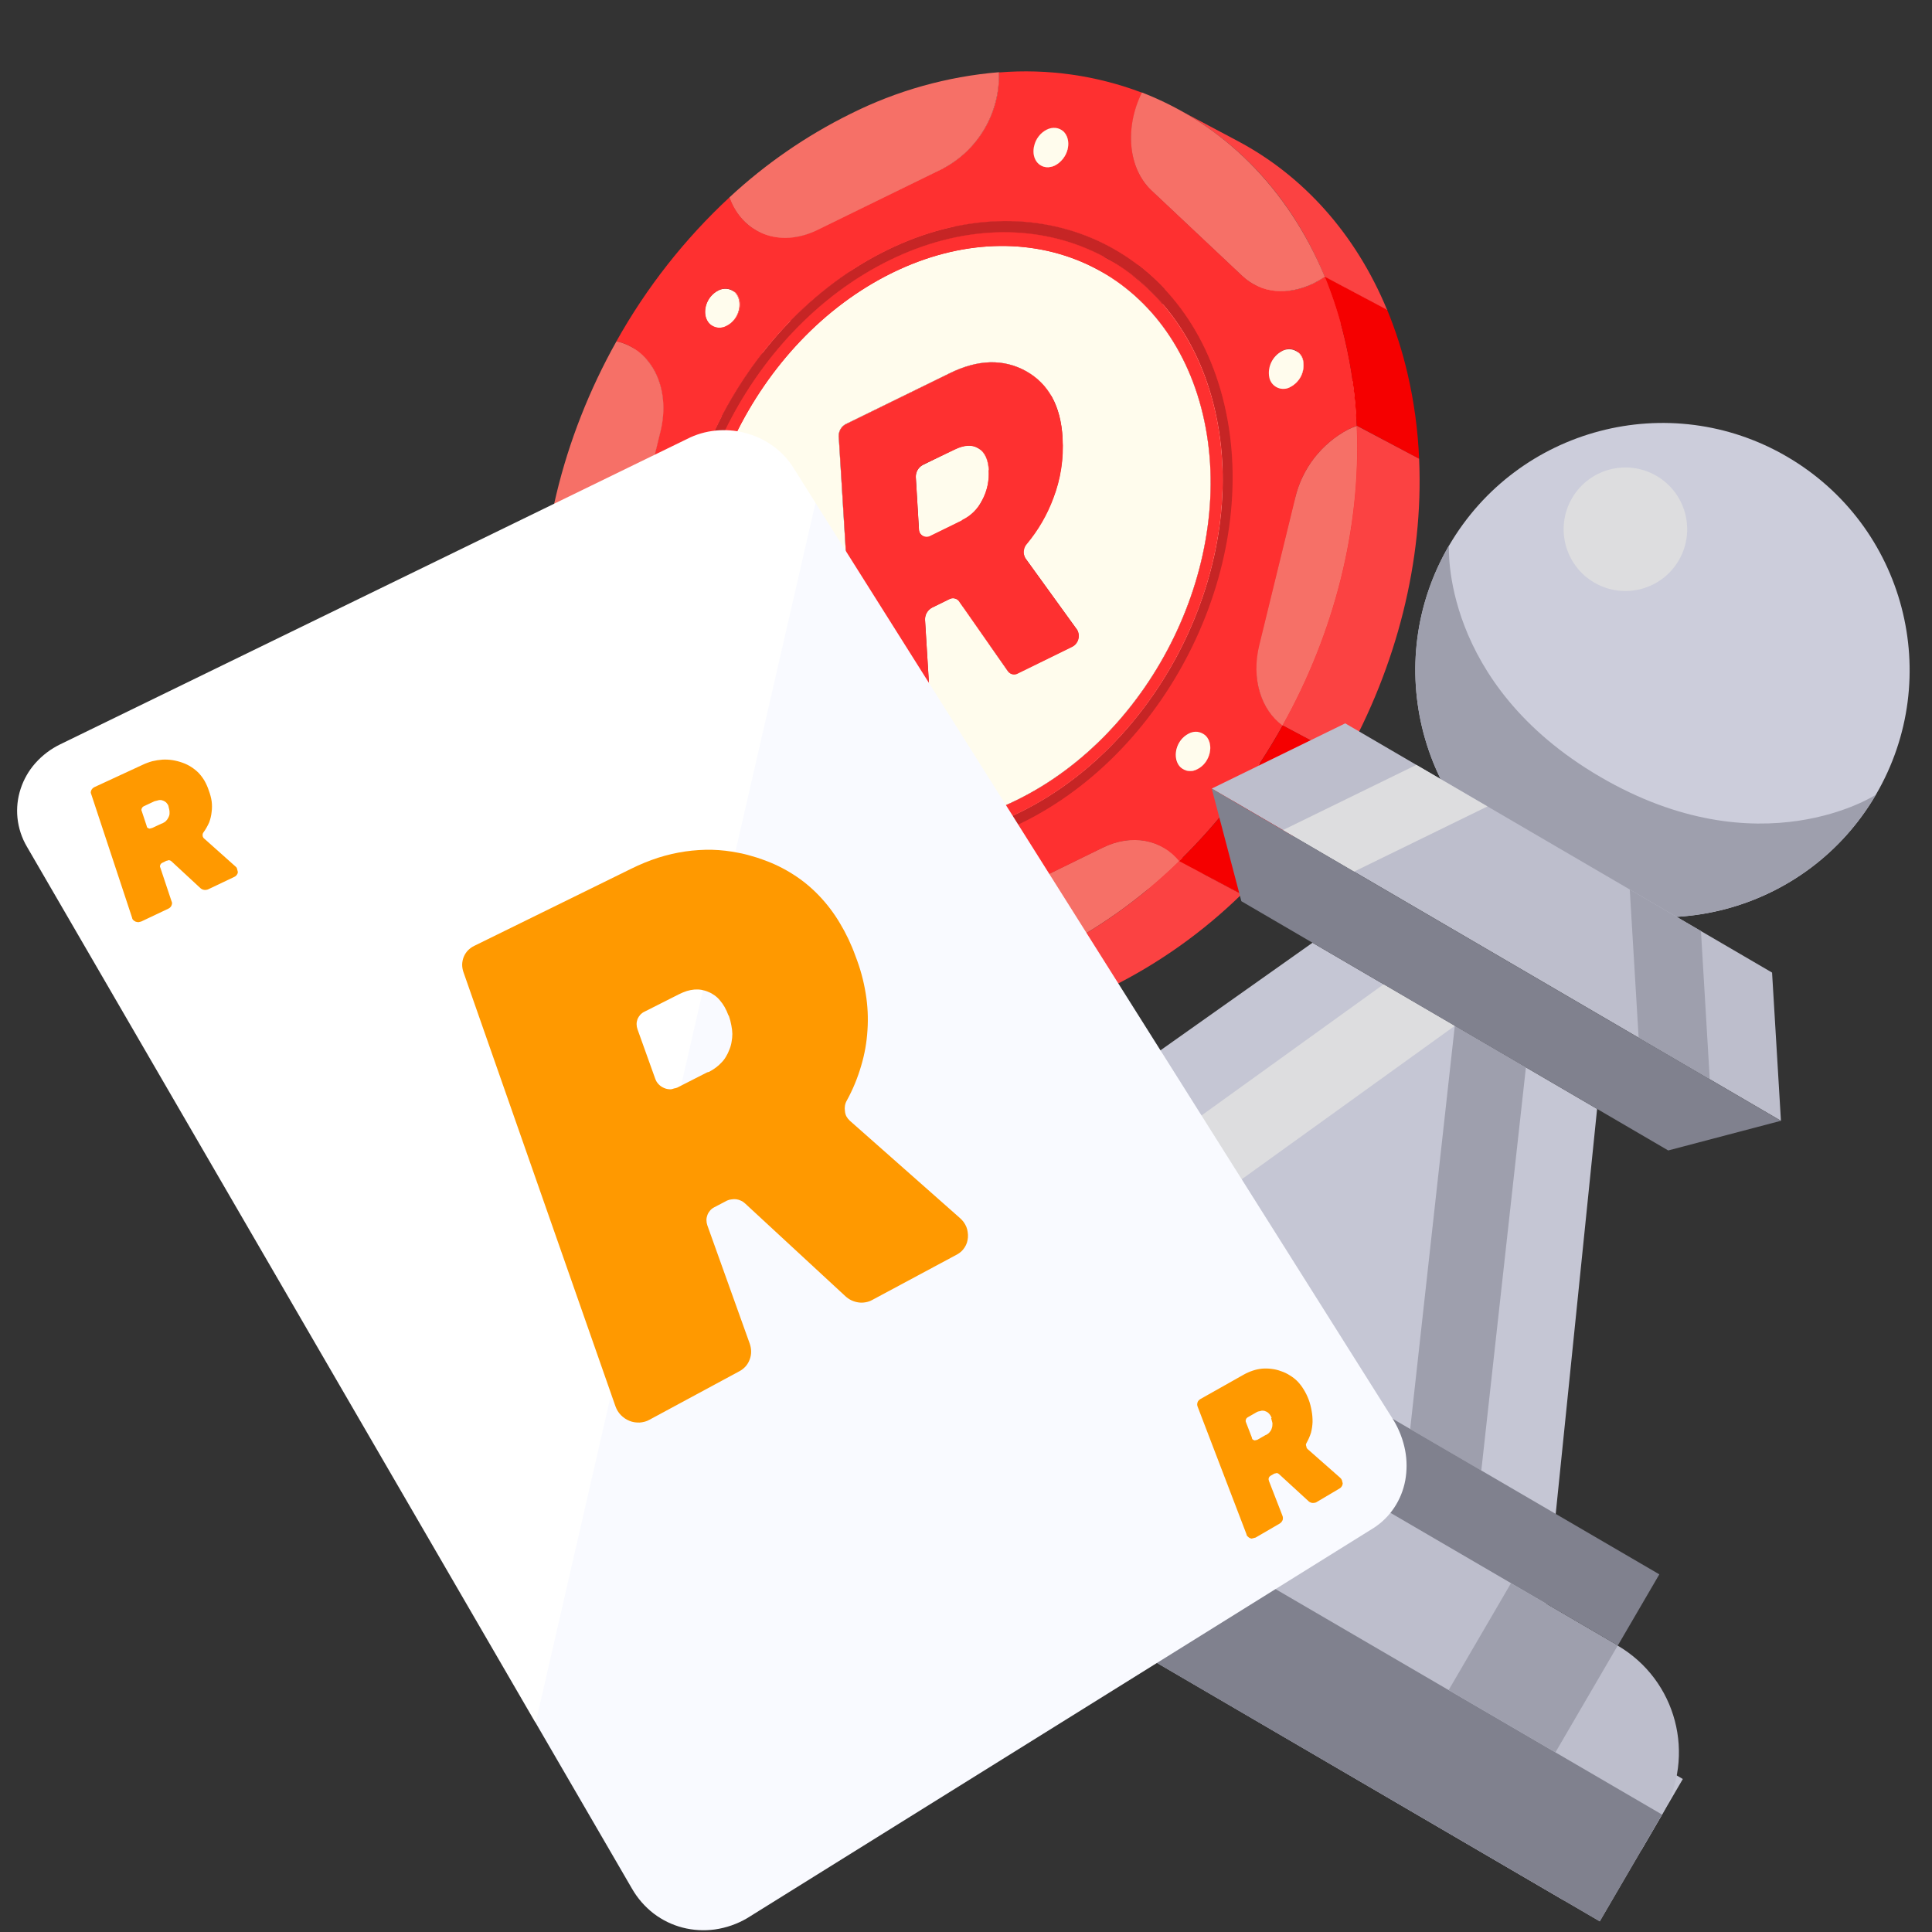 <svg width="32" height="32" viewBox="0 0 32 32" fill="none" xmlns="http://www.w3.org/2000/svg">
<rect x="0" y="0" width="32" height="32" fill="#333333" stroke="none"/>
<g clip-path="url(#clip0_3678_23729)">
<path d="M11.244 6.203C11.223 6.194 11.203 6.183 11.184 6.172C10.86 5.999 10.535 5.827 10.21 5.654C10.291 5.672 10.369 5.701 10.443 5.74L11.477 6.289C11.403 6.25 11.325 6.222 11.244 6.203V6.203Z" fill="#FE3030"/>
<path d="M12.799 5.47L12.352 5.229L11.769 4.918C11.804 4.873 11.849 4.836 11.9 4.811L12.021 4.875L12.149 4.943L12.281 5.014L12.417 5.086L12.552 5.157L12.685 5.228L12.813 5.296L12.934 5.361C12.881 5.386 12.835 5.423 12.799 5.47V5.47Z" fill="#FE3030"/>
<path d="M12.929 5.362L11.895 4.812L12.015 4.877L12.143 4.945L12.276 5.015L12.412 5.087L12.547 5.159L12.68 5.229L12.808 5.297L12.929 5.362V5.362Z" fill="#FE3030"/>
<path d="M13.582 4.38L12.551 3.829C12.33 3.708 12.163 3.507 12.083 3.268L13.119 3.815C13.196 4.055 13.361 4.257 13.582 4.38V4.38Z" fill="#FE3030"/>
<path d="M11.757 5.375L11.849 5.425L11.942 5.474L12.04 5.526L12.14 5.579L12.241 5.632L12.343 5.686L12.444 5.74L12.543 5.793L11.758 5.376L11.757 5.375Z" fill="#FE3030"/>
<path d="M12.791 5.924C12.805 5.938 12.821 5.95 12.839 5.959L11.805 5.409C11.787 5.4 11.771 5.388 11.757 5.375C12.102 5.558 12.447 5.741 12.791 5.924C12.447 5.741 12.102 5.557 11.757 5.375C11.647 5.271 11.65 5.067 11.762 4.923L12.796 5.471C12.684 5.616 12.683 5.824 12.791 5.924Z" fill="#FE3030"/>
<path d="M13.158 5.357C13.122 5.339 13.083 5.331 13.043 5.332C13.003 5.333 12.964 5.343 12.929 5.362L11.895 4.812C11.93 4.793 11.969 4.783 12.009 4.783C12.049 4.782 12.088 4.791 12.124 4.808L13.158 5.357Z" fill="#FE3030"/>
<path d="M10.44 5.742L11.474 6.291C11.905 6.52 12.12 7.079 11.972 7.694L10.937 7.145C11.089 6.527 10.875 5.968 10.44 5.742Z" fill="#F67067"/>
<path d="M12.124 4.808L13.159 5.357C13.175 5.366 13.191 5.378 13.205 5.391C13.315 5.495 13.312 5.699 13.2 5.843C13.165 5.889 13.121 5.925 13.069 5.951C13.034 5.969 12.995 5.98 12.955 5.98C12.915 5.981 12.876 5.973 12.84 5.955L11.806 5.405C11.842 5.423 11.881 5.432 11.921 5.431C11.961 5.431 11.999 5.42 12.034 5.401C12.086 5.376 12.131 5.339 12.165 5.294C12.28 5.148 12.285 4.946 12.171 4.841C12.157 4.828 12.141 4.817 12.124 4.808V4.808Z" fill="#FFFCED"/>
<path d="M11.895 4.812C11.937 4.789 11.986 4.779 12.035 4.783C12.084 4.788 12.13 4.808 12.167 4.839C12.277 4.943 12.273 5.148 12.162 5.291C12.127 5.337 12.082 5.374 12.031 5.399C11.988 5.423 11.939 5.433 11.89 5.429C11.841 5.424 11.795 5.404 11.758 5.372C11.648 5.268 11.651 5.064 11.763 4.919C11.799 4.874 11.843 4.838 11.895 4.812Z" fill="#FFFCED"/>
<path d="M10.939 7.142L11.973 7.691L11.379 10.128L10.346 9.579L10.939 7.142Z" fill="#F67067"/>
<path d="M13.581 4.38L12.551 3.829C12.703 3.904 12.871 3.942 13.04 3.939C13.21 3.936 13.376 3.892 13.526 3.811L14.563 4.357C14.414 4.44 14.246 4.486 14.075 4.49C13.904 4.494 13.735 4.456 13.581 4.38V4.38Z" fill="#F67067"/>
<path d="M10.346 9.579L11.38 10.128C11.323 10.369 11.214 10.595 11.062 10.791C10.911 10.986 10.718 11.147 10.499 11.261C10.348 11.337 10.183 11.38 10.015 11.387L8.981 10.838C9.15 10.83 9.315 10.787 9.466 10.711C9.685 10.597 9.877 10.436 10.029 10.241C10.181 10.045 10.289 9.82 10.346 9.579Z" fill="#F67067"/>
<path d="M10.351 11.146L10.442 11.196L10.536 11.245L10.633 11.297L10.733 11.35L10.835 11.404L10.935 11.458L11.037 11.511L11.136 11.564L10.352 11.148L10.351 11.146Z" fill="#FE3030"/>
<path d="M11.175 12.128C11.181 12.162 11.196 12.195 11.216 12.223C11.237 12.252 11.264 12.275 11.294 12.292L10.26 11.744C10.23 11.726 10.203 11.703 10.182 11.674C10.162 11.646 10.147 11.613 10.14 11.579L11.175 12.128L10.14 11.579C10.124 11.494 10.136 11.406 10.174 11.328C10.212 11.25 10.274 11.186 10.351 11.146C10.694 11.329 11.038 11.512 11.384 11.696C11.04 11.512 10.695 11.329 10.351 11.146C10.385 11.127 10.424 11.117 10.464 11.116C10.504 11.116 10.543 11.124 10.579 11.142L11.613 11.691C11.577 11.673 11.538 11.664 11.498 11.665C11.458 11.666 11.419 11.676 11.384 11.696C11.307 11.736 11.246 11.799 11.208 11.877C11.17 11.955 11.159 12.043 11.175 12.128Z" fill="#FE3030"/>
<path d="M10.579 11.142L11.613 11.691C11.643 11.708 11.67 11.731 11.691 11.76C11.711 11.788 11.725 11.82 11.732 11.855C11.748 11.94 11.737 12.028 11.699 12.106C11.662 12.184 11.6 12.248 11.523 12.289C11.488 12.308 11.449 12.318 11.409 12.318C11.369 12.319 11.33 12.31 11.294 12.292L10.26 11.744C10.296 11.761 10.335 11.77 10.375 11.769C10.415 11.768 10.454 11.758 10.489 11.739C10.566 11.699 10.628 11.635 10.666 11.557C10.703 11.479 10.715 11.391 10.699 11.305C10.692 11.271 10.677 11.239 10.656 11.211C10.636 11.183 10.609 11.159 10.579 11.142Z" fill="#FFFCED"/>
<path d="M10.351 11.146C10.383 11.127 10.42 11.116 10.457 11.115C10.495 11.113 10.532 11.12 10.566 11.136C10.6 11.151 10.63 11.175 10.653 11.204C10.676 11.234 10.692 11.268 10.699 11.305C10.715 11.39 10.704 11.479 10.666 11.557C10.628 11.635 10.566 11.698 10.489 11.739C10.457 11.758 10.42 11.769 10.383 11.77C10.345 11.772 10.308 11.765 10.273 11.749C10.239 11.734 10.209 11.71 10.186 11.68C10.163 11.651 10.147 11.616 10.14 11.579C10.124 11.494 10.136 11.406 10.174 11.328C10.212 11.25 10.274 11.186 10.351 11.146V11.146Z" fill="#FFFCED"/>
<path d="M15.618 2.786L16.652 3.335L14.56 4.36L13.526 3.811L15.618 2.786Z" fill="#F67067"/>
<path d="M16.544 1.196L17.578 1.745C17.588 2.07 17.506 2.391 17.343 2.672C17.179 2.953 16.94 3.183 16.653 3.335L15.622 2.79C15.909 2.638 16.148 2.407 16.311 2.125C16.475 1.843 16.555 1.521 16.544 1.196V1.196Z" fill="#F67067"/>
<path d="M14.01 7.024L15.043 7.574C15.007 7.593 14.976 7.622 14.956 7.657C14.935 7.693 14.925 7.733 14.926 7.775L13.892 7.226C13.891 7.185 13.901 7.144 13.922 7.108C13.943 7.072 13.973 7.043 14.01 7.024V7.024Z" fill="#FFFCED"/>
<path d="M11.078 13.703C10.932 13.775 10.798 13.87 10.682 13.984L9.648 13.435C9.764 13.321 9.897 13.226 10.043 13.153C10.387 13.337 10.732 13.52 11.076 13.703L10.828 13.57L10.044 13.154C10.193 13.073 10.359 13.03 10.528 13.026C10.698 13.023 10.866 13.06 11.018 13.134L12.052 13.683C11.9 13.609 11.732 13.572 11.563 13.575C11.393 13.578 11.227 13.622 11.078 13.703Z" fill="#FE3030"/>
<path d="M11.015 13.137L12.049 13.686C12.123 13.725 12.19 13.774 12.251 13.831L11.218 13.284C11.157 13.226 11.089 13.177 11.015 13.137V13.137Z" fill="#F67067"/>
<path d="M18.162 2.962L17.645 2.687C17.473 2.596 17.301 2.505 17.129 2.413C17.142 2.356 17.167 2.303 17.203 2.257C17.239 2.212 17.284 2.174 17.336 2.147L17.456 2.212L17.519 2.245L17.65 2.314L17.784 2.386L17.92 2.457L17.987 2.493L18.054 2.529L18.185 2.598L18.31 2.665C18.331 2.672 18.352 2.682 18.369 2.697C18.317 2.723 18.272 2.761 18.237 2.807C18.201 2.853 18.176 2.906 18.162 2.962V2.962Z" fill="#FE3030"/>
<path d="M18.37 2.697C18.025 2.514 17.681 2.331 17.336 2.148L17.457 2.212L17.585 2.28L17.718 2.35L17.853 2.422L17.988 2.494L18.121 2.565L18.249 2.632L18.37 2.697Z" fill="#FE3030"/>
<path d="M18.52 2.669C18.392 2.601 18.265 2.534 18.138 2.466C17.919 2.352 17.7 2.238 17.487 2.123C17.517 2.112 17.527 2.144 17.547 2.154L17.672 2.221L17.737 2.255L17.87 2.325L18.005 2.397L18.072 2.434L18.207 2.505L18.338 2.574L18.401 2.608L18.52 2.669Z" fill="#FE3030"/>
<path d="M18.52 2.67C18.468 2.664 18.416 2.674 18.37 2.698C18.026 2.515 17.681 2.332 17.337 2.149C17.383 2.125 17.434 2.115 17.485 2.12V2.12L17.606 2.184L17.669 2.218L17.799 2.287L17.867 2.322L18.517 2.666L18.52 2.67Z" fill="#FE3030"/>
<path d="M18.163 2.962C18.142 3.023 18.143 3.088 18.164 3.148C18.185 3.207 18.226 3.258 18.279 3.293L17.248 2.743C17.195 2.708 17.155 2.657 17.134 2.597C17.114 2.537 17.113 2.472 17.132 2.412C17.439 2.579 17.853 2.798 18.163 2.962Z" fill="#FE3030"/>
<path d="M18.6 2.693C18.575 2.679 18.548 2.671 18.519 2.669L17.487 2.117C17.515 2.12 17.543 2.129 17.568 2.142L18.6 2.693Z" fill="#FE3030"/>
<path d="M12.619 12.375C12.944 13.171 13.533 13.831 14.289 14.241L13.255 13.692C12.499 13.282 11.909 12.622 11.586 11.826L11.707 11.891L11.835 11.959L11.968 12.029L12.103 12.101L12.171 12.136L12.305 12.208L12.371 12.243L12.436 12.278L12.499 12.311C12.542 12.326 12.583 12.348 12.619 12.375V12.375Z" fill="#FE3030"/>
<path d="M12.377 11.62C12.436 11.878 12.517 12.131 12.619 12.375C12.275 12.192 11.93 12.009 11.586 11.825C11.484 11.581 11.403 11.329 11.343 11.071C10.729 8.456 12.233 5.346 14.697 4.139C16.006 3.498 17.323 3.523 18.368 4.075L19.403 4.624C18.36 4.07 17.04 4.047 15.731 4.689C13.263 5.898 11.758 9.009 12.377 11.62Z" fill="#FE3030"/>
<path d="M18.273 4.249L19.307 4.798C18.302 4.264 17.028 4.242 15.767 4.86C13.39 6.025 11.939 9.024 12.532 11.546C12.81 12.729 13.49 13.6 14.377 14.072L13.344 13.523C12.456 13.051 11.775 12.178 11.498 10.997C10.907 8.477 12.356 5.474 14.733 4.311C15.994 3.693 17.268 3.715 18.273 4.249Z" fill="#C62525"/>
<path d="M17.823 4.628C17.716 4.622 17.607 4.621 17.498 4.626C17.154 4.442 16.81 4.259 16.465 4.076C16.574 4.072 16.682 4.072 16.789 4.079L16.861 4.117L16.938 4.158L17.017 4.2L17.099 4.243L17.179 4.286L17.259 4.329L17.336 4.369L17.407 4.407L17.456 4.434L17.507 4.461L17.561 4.489L17.615 4.517L17.669 4.547L17.723 4.574L17.774 4.602L17.823 4.628Z" fill="#FE3030"/>
<path d="M15.73 6.181L16.763 6.73L15.042 7.573L14.009 7.023L15.73 6.181Z" fill="#FFFCED"/>
<path d="M17.566 2.144L18.6 2.693C18.653 2.727 18.693 2.779 18.714 2.838C18.735 2.898 18.736 2.962 18.717 3.023C18.703 3.079 18.677 3.132 18.642 3.178C18.606 3.224 18.561 3.262 18.509 3.289C18.463 3.312 18.412 3.322 18.361 3.317C18.332 3.314 18.305 3.306 18.28 3.293L17.248 2.743C17.273 2.755 17.3 2.763 17.329 2.766C17.38 2.771 17.431 2.761 17.477 2.739C17.529 2.711 17.574 2.674 17.61 2.628C17.645 2.582 17.671 2.529 17.685 2.472C17.704 2.412 17.703 2.347 17.682 2.288C17.66 2.228 17.619 2.178 17.566 2.144V2.144Z" fill="#FFFCED"/>
<path d="M15.286 7.698L16.32 8.247C16.283 8.266 16.253 8.295 16.232 8.331C16.212 8.366 16.201 8.407 16.203 8.448L15.169 7.899C15.168 7.857 15.178 7.817 15.199 7.781C15.22 7.746 15.25 7.717 15.286 7.698V7.698Z" fill="#FE3030"/>
<path d="M17.823 4.628C17.814 4.624 17.806 4.62 17.799 4.615L17.697 4.561L17.642 4.533L17.615 4.518L17.407 4.407L16.789 4.079C16.946 4.087 17.103 4.106 17.258 4.137L17.379 4.201L17.507 4.269L17.64 4.339L17.776 4.411L17.911 4.483L18.044 4.553L18.171 4.622L18.293 4.686C18.137 4.656 17.98 4.637 17.823 4.628V4.628Z" fill="#FE3030"/>
<path d="M18.483 4.728C18.42 4.712 18.356 4.698 18.293 4.686C17.946 4.501 17.602 4.317 17.262 4.135C17.325 4.146 17.387 4.157 17.452 4.177L17.544 4.227L17.637 4.275L17.737 4.328L17.839 4.382L17.941 4.436L18.041 4.489L18.134 4.538L18.226 4.588L18.257 4.604L18.288 4.621L18.322 4.638L18.355 4.656L18.389 4.673L18.422 4.691L18.454 4.708L18.483 4.728Z" fill="#FE3030"/>
<path d="M15.809 7.444L16.843 7.993L16.321 8.249L15.287 7.699L15.809 7.444Z" fill="#FE3030"/>
<path d="M15.171 7.9L16.204 8.45L16.257 9.313L15.223 8.764L15.171 7.9Z" fill="#FE3030"/>
<path d="M16.324 9.429L15.291 8.88C15.27 8.868 15.253 8.851 15.241 8.831C15.229 8.811 15.223 8.788 15.223 8.765L16.258 9.314C16.258 9.337 16.264 9.36 16.276 9.38C16.287 9.401 16.304 9.417 16.324 9.429V9.429Z" fill="#FE3030"/>
<path d="M16.18 7.411L17.214 7.96C17.119 7.912 16.993 7.92 16.844 7.994L15.81 7.444C15.959 7.371 16.084 7.36 16.18 7.411Z" fill="#FE3030"/>
<path d="M16.446 9.426C16.427 9.436 16.407 9.442 16.385 9.442C16.364 9.443 16.343 9.438 16.323 9.429L15.29 8.88C15.309 8.889 15.33 8.894 15.352 8.893C15.373 8.893 15.394 8.887 15.413 8.877L16.446 9.426Z" fill="#FFFCED"/>
<path d="M17.213 7.96C17.219 7.967 17.23 7.969 17.237 7.975L16.202 7.426C16.196 7.42 16.186 7.417 16.178 7.412L17.213 7.96Z" fill="#FFFCED"/>
<path d="M18.009 6.687C17.639 6.489 17.224 6.504 16.765 6.73L15.73 6.181C16.19 5.956 16.605 5.941 16.975 6.137L18.009 6.687Z" fill="#FFFCED"/>
<path d="M16.975 6.137L18.009 6.687C18.015 6.69 18.021 6.693 18.027 6.697L16.993 6.147C16.987 6.144 16.982 6.141 16.975 6.137Z" fill="#FE3030"/>
<path d="M15.929 8.623L16.963 9.173L16.447 9.426L15.413 8.876L15.929 8.623Z" fill="#FFFCED"/>
<path d="M17.238 7.976C17.344 8.04 17.402 8.161 17.412 8.341L17.291 8.277L17.163 8.21L17.029 8.138L16.894 8.067L16.626 7.924C16.544 7.88 16.461 7.836 16.378 7.792C16.366 7.614 16.308 7.493 16.207 7.431C16.514 7.59 16.932 7.8 17.238 7.976Z" fill="#FFFCED"/>
<path d="M17.412 8.334L16.377 7.786L17.412 8.334Z" fill="#FFFCED"/>
<path d="M11.216 13.282L12.251 13.831L13.749 15.243L12.716 14.693L11.216 13.282Z" fill="#F67067"/>
<path d="M16.981 9.165L16.963 9.173L15.931 8.623L15.944 8.612L16.054 8.67L16.17 8.731L16.291 8.795L16.413 8.861L16.537 8.925L16.657 8.99L16.773 9.052L16.883 9.11L16.89 9.119L16.902 9.126L16.915 9.132L16.926 9.138L16.939 9.145L16.952 9.151L16.963 9.158L16.981 9.165Z" fill="#FFFCED"/>
<path d="M16.98 9.165C16.635 8.982 16.291 8.799 15.946 8.616L16.067 8.68L16.195 8.748L16.329 8.819L16.464 8.891L16.599 8.963L16.732 9.033L16.86 9.102L16.98 9.165V9.165Z" fill="#FFFCED"/>
<path d="M12.727 11.45C12.993 12.582 13.641 13.414 14.488 13.865L13.454 13.316C12.607 12.866 11.961 12.036 11.693 10.902C11.125 8.487 12.508 5.631 14.782 4.517C15.305 4.254 15.878 4.104 16.463 4.077L16.584 4.142L16.712 4.209L16.845 4.28L16.98 4.352L17.115 4.424L17.248 4.494L17.376 4.562L17.497 4.627C16.911 4.654 16.337 4.804 15.814 5.068C13.542 6.18 12.159 9.038 12.727 11.45Z" fill="#FE3030"/>
<path d="M18.482 4.728C18.477 4.726 18.472 4.724 18.467 4.721L18.436 4.704L18.42 4.695L18.353 4.66L18.224 4.592C17.966 4.454 17.708 4.317 17.448 4.18C17.697 4.243 17.937 4.336 18.163 4.456L19.198 5.005C18.971 4.885 18.731 4.792 18.482 4.728V4.728Z" fill="#FE3030"/>
<path d="M17.306 8.84C17.223 8.795 17.14 8.752 17.057 8.707C16.974 8.662 16.878 8.612 16.789 8.565L16.273 8.29C16.355 8.137 16.392 7.963 16.38 7.788L16.5 7.852L16.628 7.92L16.761 7.991L16.896 8.063L17.031 8.135L17.165 8.206L17.293 8.273L17.414 8.337C17.427 8.512 17.389 8.686 17.306 8.84V8.84Z" fill="#FFFCED"/>
<path d="M17.306 8.839C17.237 8.98 17.123 9.094 16.982 9.164C16.638 8.982 16.293 8.799 15.948 8.615C16.089 8.545 16.203 8.431 16.273 8.29L17.306 8.839Z" fill="#FFFCED"/>
<path d="M15.809 7.444C15.972 7.365 16.103 7.359 16.203 7.425C16.309 7.489 16.367 7.611 16.374 7.786C16.387 7.961 16.349 8.135 16.267 8.288C16.197 8.43 16.083 8.544 15.942 8.613L15.927 8.626L15.411 8.879C15.391 8.89 15.369 8.896 15.347 8.896C15.324 8.896 15.302 8.89 15.283 8.878C15.263 8.867 15.247 8.85 15.236 8.831C15.225 8.811 15.22 8.789 15.22 8.767L15.168 7.903C15.167 7.862 15.178 7.821 15.198 7.785C15.219 7.75 15.249 7.721 15.285 7.702L15.809 7.444Z" fill="#FFFCED"/>
<path d="M13.892 7.224L14.926 7.774L15.235 12.796L14.201 12.247L13.892 7.224Z" fill="#FFFCED"/>
<path d="M14.557 14.16C14.497 14.133 14.437 14.103 14.379 14.072L13.345 13.523C13.404 13.554 13.463 13.583 13.523 13.611C13.56 13.63 13.608 13.655 13.644 13.675L13.772 13.742L13.906 13.814L14.041 13.886L14.176 13.957L14.309 14.028L14.436 14.096L14.557 14.16Z" fill="#FE3030"/>
<path d="M15.438 10.064L16.471 10.614C16.435 10.633 16.405 10.661 16.384 10.697C16.363 10.732 16.354 10.773 16.355 10.814L15.321 10.265C15.32 10.224 15.33 10.184 15.351 10.148C15.371 10.112 15.402 10.083 15.438 10.064V10.064Z" fill="#FE3030"/>
<path d="M15.294 11.917L16.328 12.466L15.424 12.908L14.39 12.359L15.294 11.917Z" fill="#FE3030"/>
<path d="M15.235 12.796C15.235 12.82 15.241 12.842 15.253 12.862C15.265 12.882 15.282 12.899 15.302 12.911L14.268 12.362C14.248 12.35 14.231 12.333 14.219 12.313C14.208 12.293 14.201 12.27 14.201 12.247L15.235 12.796Z" fill="#FFFCED"/>
<path d="M15.301 12.911L14.267 12.362C14.286 12.371 14.308 12.376 14.329 12.375C14.351 12.375 14.371 12.37 14.39 12.36L15.425 12.908C15.406 12.919 15.385 12.924 15.363 12.925C15.342 12.925 15.32 12.92 15.301 12.911V12.911Z" fill="#FE3030"/>
<path d="M15.72 9.925L16.754 10.475L16.471 10.613L15.438 10.063L15.72 9.925Z" fill="#FE3030"/>
<path d="M15.885 9.96L16.918 10.509L17.726 11.665L16.693 11.116L15.885 9.96Z" fill="#FFFCED"/>
<path d="M15.843 9.923L16.876 10.472C16.857 10.463 16.836 10.458 16.815 10.458C16.793 10.459 16.772 10.465 16.754 10.475L15.72 9.926C15.739 9.915 15.76 9.91 15.781 9.909C15.803 9.909 15.824 9.913 15.843 9.923Z" fill="#FE3030"/>
<path d="M15.843 9.922L16.877 10.472C16.893 10.481 16.908 10.493 16.918 10.509L15.886 9.96C15.874 9.945 15.86 9.932 15.843 9.922V9.922Z" fill="#FFFCED"/>
<path d="M12.716 14.694L13.749 15.243C14.137 15.608 14.195 16.264 13.927 16.835L12.893 16.286C13.161 15.714 13.104 15.059 12.716 14.694Z" fill="#F67067"/>
<path d="M10.04 13.157L10.133 13.206L10.226 13.255L10.323 13.307L10.423 13.361L10.524 13.414L10.626 13.468L10.727 13.522L10.826 13.575L10.041 13.157L10.04 13.157Z" fill="#FE3030"/>
<path d="M11.218 13.284L12.717 14.695C13.105 15.06 13.163 15.716 12.895 16.287C11.505 15.867 10.341 14.881 9.646 13.439C9.762 13.325 9.896 13.23 10.041 13.157C10.45 12.955 10.902 12.985 11.218 13.284Z" fill="#F67067"/>
<path d="M15.32 10.264L16.355 10.813L16.444 12.264L15.41 11.716L15.32 10.264Z" fill="#FE3030"/>
<path d="M15.411 11.716L16.445 12.264C16.446 12.306 16.436 12.346 16.416 12.382C16.395 12.417 16.364 12.446 16.328 12.465L15.294 11.917C15.33 11.898 15.361 11.869 15.381 11.833C15.402 11.797 15.412 11.757 15.411 11.716V11.716Z" fill="#FE3030"/>
<path d="M16.993 6.147L18.027 6.697C18.4 6.902 18.602 7.271 18.633 7.804C18.654 8.144 18.6 8.485 18.476 8.802C18.375 9.075 18.228 9.328 18.042 9.551C18.013 9.583 17.994 9.623 17.989 9.666C17.984 9.709 17.992 9.753 18.014 9.791L16.98 9.242C16.959 9.204 16.95 9.161 16.955 9.118C16.96 9.074 16.979 9.034 17.008 9.002C17.194 8.779 17.341 8.526 17.443 8.253C17.566 7.934 17.618 7.592 17.596 7.251C17.568 6.721 17.367 6.353 16.993 6.147Z" fill="#FE3030"/>
<path d="M15.076 15.632L14.041 15.083C14.078 15.102 14.126 15.128 14.162 15.147L14.291 15.215L14.423 15.286L14.559 15.358L14.695 15.43L14.827 15.5L14.955 15.568L15.076 15.632Z" fill="#FE3030"/>
<path d="M15.281 15.364C15.229 15.391 15.184 15.429 15.149 15.475C15.113 15.521 15.088 15.574 15.075 15.63L14.954 15.567L14.826 15.498L14.56 15.355C14.468 15.305 14.38 15.26 14.291 15.212C14.201 15.164 14.125 15.124 14.042 15.081C14.055 15.024 14.081 14.971 14.116 14.925C14.152 14.879 14.197 14.841 14.249 14.813L14.369 14.878L14.498 14.946L14.63 15.017L14.766 15.088L14.901 15.16L15.034 15.231L15.162 15.299L15.281 15.364Z" fill="#FE3030"/>
<path d="M15.28 15.364C14.937 15.181 14.593 14.998 14.247 14.815L14.368 14.88L14.496 14.947L14.629 15.018L14.764 15.09L14.899 15.162L15.032 15.232L15.16 15.3L15.28 15.364Z" fill="#FE3030"/>
<path d="M15.433 15.339C15.381 15.335 15.33 15.345 15.283 15.368C14.94 15.185 14.596 15.002 14.25 14.819C14.296 14.796 14.348 14.786 14.399 14.791C14.427 14.793 14.454 14.802 14.479 14.815L15.513 15.364C15.488 15.351 15.461 15.342 15.433 15.339V15.339Z" fill="#FE3030"/>
<path d="M15.076 15.632C15.056 15.692 15.056 15.758 15.077 15.818C15.098 15.877 15.139 15.929 15.193 15.963L14.158 15.413C14.105 15.379 14.066 15.327 14.044 15.268C14.024 15.208 14.023 15.143 14.042 15.083L14.163 15.147L14.29 15.215L14.423 15.286L14.559 15.358L14.693 15.429L14.827 15.501L14.955 15.568L15.076 15.632Z" fill="#FE3030"/>
<path d="M17.768 11.702L16.735 11.153C16.718 11.145 16.704 11.132 16.694 11.117L17.727 11.666C17.738 11.681 17.752 11.693 17.768 11.702Z" fill="#FFFCED"/>
<path d="M14.476 14.811L15.51 15.36C15.563 15.395 15.603 15.446 15.624 15.505C15.645 15.565 15.646 15.629 15.628 15.69C15.614 15.746 15.588 15.8 15.553 15.846C15.517 15.892 15.472 15.93 15.42 15.957C15.374 15.981 15.323 15.99 15.271 15.985C15.244 15.982 15.216 15.974 15.192 15.961L14.157 15.412C14.182 15.425 14.209 15.433 14.237 15.436C14.289 15.441 14.341 15.431 14.387 15.408C14.438 15.381 14.483 15.343 14.519 15.297C14.555 15.251 14.58 15.197 14.594 15.141C14.614 15.081 14.613 15.015 14.592 14.956C14.57 14.896 14.53 14.845 14.476 14.811Z" fill="#FFFCED"/>
<path d="M17.768 11.702L16.735 11.153C16.754 11.163 16.775 11.168 16.797 11.167C16.818 11.167 16.839 11.161 16.858 11.151L17.89 11.699C17.872 11.709 17.851 11.715 17.83 11.716C17.809 11.716 17.788 11.712 17.768 11.702V11.702Z" fill="#FE3030"/>
<path d="M19.076 3.158L20.11 3.707L21.609 5.118L20.575 4.569L19.076 3.158Z" fill="#FE3030"/>
<path d="M21.61 5.119C21.67 5.176 21.738 5.224 21.812 5.263L20.778 4.715C20.704 4.675 20.637 4.627 20.576 4.569C20.886 4.738 21.324 4.914 21.61 5.119Z" fill="#FE3030"/>
<path d="M16.979 9.241L18.014 9.791L18.875 10.982L17.841 10.434L16.979 9.241Z" fill="#FE3030"/>
<path d="M17.751 10.714L18.785 11.262L17.892 11.7L16.858 11.151L17.751 10.714Z" fill="#FE3030"/>
<path d="M17.84 10.434L18.875 10.982C18.888 11.007 18.896 11.033 18.899 11.06C18.901 11.088 18.898 11.116 18.89 11.142C18.882 11.168 18.868 11.192 18.85 11.213C18.832 11.234 18.81 11.251 18.785 11.262L17.751 10.714C17.776 10.702 17.798 10.685 17.816 10.664C17.834 10.643 17.848 10.619 17.856 10.593C17.864 10.567 17.867 10.539 17.865 10.512C17.862 10.484 17.854 10.458 17.84 10.434V10.434Z" fill="#FE3030"/>
<path d="M18.163 4.456L19.196 5.005C20.044 5.455 20.69 6.285 20.959 7.42C21.527 9.834 20.144 12.691 17.87 13.803C16.664 14.395 15.448 14.375 14.489 13.866L13.455 13.316C14.414 13.827 15.629 13.846 16.836 13.255C19.11 12.143 20.492 9.283 19.924 6.871C19.66 5.741 19.01 4.906 18.163 4.456Z" fill="#FFFCED"/>
<path d="M21.153 7.324C21.227 7.64 21.27 7.962 21.282 8.286C20.937 8.103 20.592 7.92 20.248 7.737C20.236 7.413 20.193 7.091 20.119 6.775C19.841 5.591 19.162 4.72 18.273 4.249L19.307 4.798C20.195 5.27 20.875 6.141 21.153 7.324Z" fill="#FE3030"/>
<path d="M17.919 14.009C16.731 14.591 15.53 14.608 14.557 14.16L13.523 13.611C14.499 14.056 15.697 14.042 16.885 13.46C18.965 12.442 20.336 10.017 20.248 7.738C20.285 7.756 20.333 7.783 20.369 7.801L20.497 7.87L20.629 7.94L20.765 8.012L20.9 8.084L21.033 8.154L21.161 8.222L21.282 8.286C21.37 10.566 19.999 12.991 17.919 14.009Z" fill="#FE3030"/>
<path d="M18.364 4.078L19.398 4.627C20.319 5.117 21.023 6.02 21.312 7.247C21.927 9.862 20.422 12.971 17.959 14.178C16.649 14.819 15.33 14.798 14.287 14.242L13.254 13.693C14.295 14.247 15.616 14.269 16.925 13.629C19.389 12.421 20.893 9.312 20.279 6.697C19.99 5.471 19.285 4.566 18.364 4.078Z" fill="#C62525"/>
<path d="M14.694 4.142C17.158 2.935 19.661 4.079 20.282 6.701C20.902 9.323 19.392 12.425 16.928 13.632C14.464 14.839 11.96 13.696 11.343 11.078C10.725 8.46 12.229 5.349 14.694 4.142ZM16.887 13.458C19.264 12.295 20.715 9.296 20.122 6.773C19.529 4.251 17.112 3.145 14.735 4.309C12.358 5.473 10.907 8.473 11.5 10.995C12.093 13.518 14.511 14.623 16.887 13.458" fill="#C62525"/>
<path d="M14.782 4.517C17.056 3.406 19.357 4.457 19.925 6.871C20.492 9.284 19.109 12.141 16.836 13.254C14.563 14.368 12.261 13.314 11.693 10.902C11.124 8.49 12.508 5.63 14.782 4.517ZM17.6 7.254C17.57 6.722 17.367 6.353 16.993 6.147C16.619 5.941 16.198 5.952 15.73 6.181L14.009 7.023C13.972 7.043 13.942 7.072 13.921 7.107C13.9 7.143 13.89 7.184 13.891 7.225L14.2 12.246C14.2 12.269 14.205 12.291 14.216 12.311C14.227 12.331 14.242 12.347 14.262 12.359C14.281 12.37 14.303 12.376 14.326 12.376C14.348 12.376 14.371 12.37 14.39 12.359L15.293 11.916C15.329 11.897 15.36 11.868 15.38 11.832C15.401 11.797 15.411 11.756 15.41 11.715L15.321 10.264C15.319 10.223 15.329 10.182 15.35 10.147C15.371 10.111 15.401 10.082 15.438 10.063L15.72 9.925C15.747 9.909 15.778 9.904 15.809 9.91C15.839 9.916 15.866 9.934 15.884 9.959L16.693 11.116C16.711 11.141 16.738 11.158 16.769 11.165C16.799 11.171 16.831 11.166 16.858 11.15L17.751 10.712C17.776 10.7 17.798 10.684 17.816 10.663C17.834 10.642 17.848 10.618 17.856 10.592C17.864 10.565 17.867 10.538 17.865 10.51C17.862 10.483 17.854 10.456 17.841 10.432L16.98 9.241C16.959 9.203 16.95 9.159 16.955 9.116C16.96 9.073 16.979 9.033 17.009 9.001C17.195 8.777 17.341 8.524 17.443 8.252C17.566 7.933 17.619 7.591 17.597 7.249" fill="#FFFCED"/>
<path d="M16.993 6.146C17.366 6.354 17.569 6.723 17.6 7.254C17.622 7.596 17.569 7.938 17.446 8.257C17.345 8.529 17.198 8.782 17.012 9.006C16.982 9.038 16.964 9.078 16.959 9.121C16.953 9.164 16.962 9.208 16.983 9.246L17.844 10.437C17.857 10.461 17.866 10.488 17.868 10.515C17.871 10.543 17.868 10.57 17.859 10.597C17.851 10.623 17.837 10.647 17.819 10.668C17.801 10.689 17.779 10.705 17.754 10.717L16.861 11.155C16.834 11.171 16.802 11.176 16.772 11.17C16.741 11.163 16.715 11.146 16.696 11.121L15.886 9.961C15.868 9.935 15.841 9.918 15.81 9.912C15.78 9.905 15.748 9.911 15.721 9.926L15.439 10.065C15.403 10.084 15.372 10.113 15.352 10.148C15.331 10.184 15.321 10.225 15.322 10.266L15.411 11.716C15.413 11.758 15.403 11.798 15.382 11.834C15.361 11.869 15.331 11.898 15.294 11.917L14.392 12.36C14.372 12.372 14.35 12.378 14.328 12.378C14.305 12.378 14.283 12.372 14.263 12.36C14.244 12.349 14.228 12.332 14.217 12.312C14.206 12.293 14.201 12.271 14.202 12.248L13.893 7.227C13.892 7.185 13.902 7.144 13.923 7.109C13.944 7.073 13.974 7.044 14.011 7.025L15.732 6.182C16.198 5.952 16.619 5.941 16.993 6.146ZM16.38 7.788C16.367 7.611 16.31 7.489 16.209 7.427C16.109 7.365 15.977 7.367 15.815 7.446L15.286 7.697C15.25 7.717 15.22 7.746 15.199 7.781C15.178 7.817 15.168 7.857 15.169 7.898L15.221 8.762C15.221 8.785 15.226 8.807 15.237 8.827C15.248 8.846 15.264 8.863 15.284 8.874C15.303 8.885 15.325 8.891 15.348 8.891C15.37 8.891 15.392 8.886 15.412 8.874L15.928 8.621L15.943 8.609C16.084 8.54 16.198 8.425 16.268 8.284C16.351 8.13 16.388 7.956 16.375 7.782" fill="#FE3030"/>
<path d="M21.233 5.816L21.325 5.867L21.418 5.915L21.516 5.967L21.616 6.02L21.717 6.074L21.818 6.128L21.92 6.182L22.019 6.234L21.234 5.817L21.233 5.816Z" fill="#FE3030"/>
<path d="M21.815 5.261L20.781 4.712C20.933 4.787 21.101 4.824 21.27 4.821C21.44 4.817 21.606 4.773 21.755 4.693C21.822 4.66 21.885 4.623 21.946 4.58L22.979 5.13C22.919 5.172 22.855 5.21 22.788 5.242C22.639 5.323 22.473 5.366 22.304 5.369C22.135 5.373 21.967 5.336 21.815 5.261Z" fill="#F67067"/>
<path d="M22.058 6.799C22.064 6.833 22.078 6.865 22.099 6.894C22.12 6.922 22.146 6.946 22.177 6.963L21.143 6.413C21.113 6.396 21.086 6.373 21.065 6.345C21.045 6.317 21.03 6.284 21.023 6.25C21.368 6.432 21.713 6.615 22.057 6.798C21.712 6.616 21.368 6.433 21.023 6.25C21.007 6.165 21.019 6.077 21.057 5.999C21.094 5.921 21.156 5.857 21.233 5.817C21.577 6 21.922 6.183 22.266 6.366C21.922 6.182 21.577 5.999 21.233 5.817C21.268 5.798 21.307 5.787 21.347 5.787C21.387 5.786 21.427 5.795 21.462 5.812L22.496 6.362C22.46 6.344 22.421 6.335 22.381 6.336C22.341 6.337 22.302 6.347 22.266 6.366C22.19 6.406 22.128 6.47 22.091 6.548C22.053 6.626 22.041 6.714 22.058 6.799Z" fill="#FE3030"/>
<path d="M21.462 5.812L22.496 6.362C22.527 6.379 22.553 6.402 22.574 6.43C22.595 6.458 22.609 6.491 22.616 6.525C22.632 6.61 22.62 6.699 22.582 6.777C22.545 6.855 22.483 6.919 22.406 6.959C22.371 6.978 22.331 6.988 22.292 6.989C22.252 6.989 22.212 6.98 22.177 6.962L21.143 6.413C21.179 6.431 21.218 6.44 21.258 6.439C21.298 6.439 21.337 6.428 21.372 6.41C21.449 6.37 21.511 6.306 21.549 6.228C21.587 6.15 21.598 6.061 21.582 5.976C21.575 5.942 21.561 5.91 21.54 5.881C21.52 5.853 21.493 5.829 21.462 5.812V5.812Z" fill="#FFFCED"/>
<path d="M14.733 4.311C17.11 3.147 19.526 4.253 20.119 6.775C20.712 9.298 19.26 12.298 16.885 13.46C14.509 14.623 12.092 13.519 11.498 10.997C10.904 8.475 12.356 5.475 14.733 4.311ZM16.837 13.254C19.111 12.143 20.492 9.283 19.925 6.871C19.357 4.459 17.055 3.404 14.782 4.517C12.509 5.631 11.126 8.489 11.693 10.902C12.26 13.314 14.564 14.368 16.837 13.254" fill="#FE3030"/>
<path d="M20.722 12.7C20.378 12.517 20.033 12.333 19.689 12.15L19.809 12.215L19.937 12.283L20.07 12.353L20.205 12.425L20.341 12.497L20.473 12.567L20.602 12.635L20.722 12.7V12.7Z" fill="#FE3030"/>
<path d="M20.593 12.807C20.549 12.86 20.52 12.924 20.509 12.991C20.499 13.059 20.507 13.129 20.533 13.192C20.188 13.01 19.843 12.827 19.499 12.643C19.473 12.58 19.465 12.511 19.476 12.443C19.486 12.375 19.515 12.311 19.559 12.259C19.904 12.441 20.248 12.623 20.593 12.807C20.248 12.624 19.903 12.441 19.559 12.259C19.594 12.213 19.639 12.176 19.69 12.151L19.81 12.216L19.939 12.283L20.071 12.354L20.207 12.425L20.342 12.498L20.475 12.568L20.603 12.636L20.724 12.701C20.672 12.726 20.628 12.762 20.593 12.807V12.807Z" fill="#FE3030"/>
<path d="M20.952 12.696C20.916 12.678 20.877 12.669 20.837 12.67C20.797 12.671 20.758 12.681 20.723 12.701C20.378 12.517 20.034 12.334 19.689 12.151C19.724 12.132 19.764 12.122 19.803 12.121C19.843 12.12 19.883 12.129 19.918 12.146L20.952 12.696Z" fill="#FE3030"/>
<path d="M20.585 13.262C20.599 13.275 20.615 13.287 20.633 13.297L19.599 12.747C19.582 12.738 19.566 12.726 19.551 12.713C19.896 12.896 20.241 13.079 20.584 13.262C20.24 13.078 19.896 12.895 19.551 12.713C19.529 12.694 19.51 12.671 19.496 12.645C19.841 12.828 20.186 13.011 20.53 13.194C20.544 13.22 20.563 13.243 20.585 13.262V13.262Z" fill="#FE3030"/>
<path d="M20.007 14.479C19.766 14.438 19.518 14.477 19.3 14.59L18.266 14.041C18.483 13.929 18.731 13.889 18.973 13.929L19.094 13.994L19.222 14.062L19.355 14.132L19.49 14.204L19.625 14.276L19.758 14.346L19.886 14.414L20.007 14.479Z" fill="#FE3030"/>
<path d="M20.091 14.499C20.064 14.491 20.036 14.484 20.007 14.479L18.973 13.929C19.002 13.935 19.031 13.942 19.058 13.949L19.82 14.355L19.852 14.371L19.885 14.389L19.92 14.407L19.956 14.426L19.991 14.445L20.027 14.464L20.06 14.482L20.091 14.499Z" fill="#FE3030"/>
<path d="M20.091 14.499C20.082 14.494 20.069 14.487 20.06 14.482L20.009 14.455L19.974 14.436L19.956 14.426L19.82 14.355L19.058 13.95C19.122 13.967 19.183 13.991 19.242 14.021L20.276 14.571C20.217 14.54 20.155 14.516 20.091 14.499V14.499Z" fill="#FE3030"/>
<path d="M19.918 12.146L20.952 12.696C20.97 12.705 20.986 12.716 21 12.73C21.11 12.833 21.107 13.037 20.995 13.182C20.961 13.228 20.916 13.264 20.864 13.29C20.829 13.309 20.79 13.319 20.75 13.32C20.711 13.321 20.671 13.312 20.635 13.294L19.602 12.745C19.638 12.763 19.677 12.772 19.717 12.771C19.757 12.77 19.796 12.759 19.831 12.74C19.882 12.715 19.927 12.679 19.961 12.634C20.076 12.486 20.081 12.285 19.966 12.181C19.952 12.167 19.936 12.155 19.918 12.146V12.146Z" fill="#FFFCED"/>
<path d="M19.241 14.023L20.274 14.572C20.386 14.632 20.485 14.713 20.565 14.812L19.531 14.263C19.451 14.164 19.352 14.083 19.241 14.023V14.023Z" fill="#F67067"/>
<path d="M21.943 4.583C22.083 4.924 22.195 5.275 22.279 5.634C22.388 6.1 22.453 6.575 22.474 7.053C22.427 7.07 22.38 7.09 22.334 7.111C22.115 7.227 21.923 7.387 21.771 7.583C21.619 7.778 21.511 8.004 21.454 8.245L20.86 10.681C20.724 11.242 20.89 11.755 21.246 12.015C20.786 12.844 20.209 13.601 19.531 14.263C19.241 13.91 18.752 13.803 18.266 14.041L16.173 15.066C15.915 15.202 15.696 15.402 15.535 15.645C15.374 15.888 15.276 16.168 15.252 16.459C14.463 16.57 13.659 16.51 12.895 16.284C13.161 15.714 13.104 15.059 12.717 14.692L11.218 13.284C10.903 12.987 10.45 12.958 10.041 13.157C9.896 13.23 9.762 13.325 9.646 13.439C9.436 12.998 9.274 12.536 9.163 12.06C9.07 11.658 9.009 11.249 8.981 10.838C9.15 10.83 9.315 10.787 9.466 10.711C9.685 10.597 9.878 10.436 10.03 10.241C10.182 10.045 10.29 9.819 10.347 9.578L10.94 7.142C11.115 6.423 10.792 5.783 10.21 5.653C10.706 4.765 11.338 3.96 12.084 3.267C12.296 3.866 12.915 4.11 13.529 3.809L15.622 2.79C15.909 2.638 16.149 2.409 16.312 2.127C16.476 1.846 16.557 1.525 16.547 1.2C17.352 1.134 18.162 1.249 18.917 1.536C18.631 2.114 18.683 2.789 19.077 3.158L20.577 4.57C20.891 4.866 21.344 4.896 21.753 4.696C21.819 4.663 21.882 4.625 21.943 4.583V4.583ZM16.925 13.629C19.389 12.421 20.893 9.312 20.279 6.697C19.664 4.082 17.158 2.935 14.694 4.142C12.23 5.35 10.725 8.459 11.34 11.074C11.954 13.689 14.461 14.835 16.925 13.629V13.629ZM21.376 6.407C21.453 6.366 21.515 6.303 21.553 6.225C21.59 6.146 21.602 6.058 21.586 5.973C21.579 5.936 21.563 5.901 21.54 5.872C21.517 5.842 21.487 5.818 21.453 5.802C21.419 5.787 21.381 5.78 21.344 5.781C21.306 5.783 21.269 5.794 21.237 5.813C21.16 5.854 21.098 5.917 21.061 5.995C21.023 6.073 21.011 6.161 21.027 6.247C21.034 6.284 21.05 6.318 21.073 6.348C21.096 6.377 21.126 6.401 21.16 6.417C21.195 6.432 21.232 6.44 21.27 6.438C21.307 6.436 21.344 6.425 21.376 6.407V6.407ZM10.493 11.736C10.57 11.695 10.632 11.632 10.669 11.553C10.707 11.475 10.719 11.387 10.703 11.302C10.695 11.265 10.68 11.231 10.657 11.201C10.634 11.171 10.604 11.148 10.57 11.132C10.536 11.117 10.498 11.11 10.461 11.111C10.423 11.113 10.387 11.124 10.354 11.143C10.277 11.183 10.216 11.247 10.178 11.325C10.14 11.402 10.128 11.491 10.144 11.576C10.151 11.613 10.166 11.648 10.19 11.677C10.213 11.707 10.243 11.731 10.277 11.746C10.311 11.762 10.349 11.769 10.386 11.767C10.424 11.765 10.46 11.755 10.493 11.736ZM19.958 12.634C20.072 12.486 20.078 12.285 19.963 12.182C19.926 12.148 19.879 12.127 19.83 12.122C19.78 12.116 19.73 12.126 19.687 12.151C19.636 12.176 19.591 12.213 19.556 12.258C19.442 12.406 19.438 12.606 19.551 12.711C19.588 12.744 19.634 12.764 19.684 12.77C19.733 12.776 19.783 12.766 19.827 12.741C19.878 12.716 19.922 12.68 19.957 12.635L19.958 12.634ZM14.592 15.141C14.636 14.962 14.546 14.802 14.395 14.787C14.343 14.782 14.292 14.791 14.246 14.814C14.194 14.841 14.149 14.879 14.114 14.925C14.078 14.972 14.052 15.025 14.039 15.082C13.996 15.261 14.085 15.42 14.236 15.436C14.287 15.441 14.339 15.431 14.385 15.408C14.437 15.38 14.482 15.343 14.518 15.297C14.553 15.251 14.579 15.197 14.592 15.141V15.141ZM17.128 2.413C17.084 2.594 17.172 2.753 17.325 2.768C17.376 2.773 17.428 2.763 17.474 2.74C17.525 2.713 17.57 2.675 17.606 2.629C17.642 2.583 17.667 2.53 17.681 2.474C17.725 2.294 17.636 2.135 17.483 2.119C17.432 2.114 17.381 2.124 17.335 2.148C17.283 2.174 17.238 2.212 17.203 2.258C17.167 2.304 17.142 2.357 17.128 2.413V2.413ZM11.768 4.918C11.654 5.064 11.649 5.266 11.763 5.37C11.8 5.402 11.847 5.422 11.895 5.427C11.944 5.432 11.993 5.421 12.036 5.397C12.087 5.372 12.132 5.335 12.167 5.29C12.281 5.144 12.286 4.942 12.172 4.837C12.135 4.806 12.089 4.787 12.04 4.782C11.991 4.777 11.942 4.787 11.899 4.81C11.848 4.836 11.804 4.873 11.768 4.918Z" fill="#FE3030"/>
<path d="M10.21 5.654C9.317 7.245 8.861 9.08 8.982 10.838C9.15 10.83 9.315 10.787 9.466 10.711C9.686 10.597 9.878 10.436 10.03 10.241C10.182 10.045 10.29 9.819 10.347 9.578L10.941 7.142C11.115 6.424 10.791 5.783 10.21 5.654Z" fill="#F67067"/>
<path d="M12.083 3.268C12.679 2.714 13.353 2.249 14.082 1.888C14.851 1.502 15.687 1.267 16.544 1.196C16.555 1.521 16.474 1.843 16.311 2.125C16.148 2.407 15.909 2.638 15.622 2.79L13.529 3.815C12.915 4.11 12.295 3.866 12.083 3.268Z" fill="#F67067"/>
<path d="M17.336 2.148C17.382 2.124 17.433 2.114 17.485 2.119C17.638 2.135 17.728 2.295 17.683 2.474C17.669 2.53 17.643 2.583 17.607 2.629C17.572 2.675 17.526 2.713 17.475 2.74C17.429 2.763 17.378 2.773 17.326 2.768C17.173 2.752 17.084 2.591 17.13 2.413C17.143 2.357 17.168 2.304 17.204 2.258C17.239 2.212 17.285 2.174 17.336 2.148V2.148Z" fill="#FFFCED"/>
<path d="M19.896 2.198C19.551 2.015 19.207 1.832 18.861 1.65C18.878 1.61 18.895 1.571 18.914 1.532L19.948 2.082C19.929 2.12 19.909 2.157 19.896 2.198Z" fill="#FE3030"/>
<path d="M19.896 2.198C19.671 2.747 19.741 3.358 20.11 3.707L19.076 3.158C18.706 2.81 18.637 2.199 18.862 1.65C19.11 1.78 19.11 1.78 19.896 2.198Z" fill="#FE3030"/>
<path d="M13.004 16.453L11.971 15.903C12.266 16.059 12.575 16.187 12.894 16.283L13.928 16.833C13.608 16.736 13.299 16.608 13.004 16.453Z" fill="#F67067"/>
<path d="M14.244 14.817C14.29 14.794 14.342 14.784 14.393 14.789C14.545 14.806 14.635 14.966 14.59 15.143C14.577 15.2 14.552 15.253 14.516 15.299C14.48 15.345 14.435 15.383 14.383 15.41C14.337 15.434 14.286 15.444 14.234 15.439C14.082 15.422 13.992 15.261 14.037 15.084C14.051 15.027 14.076 14.974 14.112 14.928C14.147 14.882 14.193 14.844 14.244 14.817V14.817Z" fill="#FFFCED"/>
<path d="M15.251 16.46L16.288 17.006C15.499 17.117 14.695 17.057 13.931 16.831L12.898 16.282C13.66 16.509 14.463 16.569 15.251 16.46V16.46Z" fill="#F50000"/>
<path d="M16.173 15.066L17.207 15.615C16.949 15.751 16.729 15.95 16.568 16.194C16.407 16.438 16.309 16.718 16.285 17.009L15.252 16.46C15.276 16.169 15.373 15.889 15.534 15.645C15.695 15.402 15.915 15.203 16.173 15.066V15.066Z" fill="#FE3030"/>
<path d="M19.471 1.789L20.505 2.338C21.577 2.908 22.449 3.862 22.975 5.133L21.941 4.584C21.417 3.311 20.545 2.357 19.471 1.789Z" fill="#FB4242"/>
<path d="M18.914 1.532C20.242 2.045 21.325 3.099 21.943 4.583C21.882 4.625 21.818 4.662 21.752 4.695C21.342 4.896 20.89 4.865 20.576 4.569L19.076 3.157C18.681 2.787 18.628 2.11 18.914 1.532Z" fill="#F67067"/>
<path d="M21.233 5.816C21.265 5.797 21.302 5.787 21.34 5.785C21.377 5.783 21.415 5.79 21.449 5.806C21.483 5.821 21.513 5.845 21.536 5.875C21.559 5.904 21.575 5.939 21.582 5.976C21.598 6.062 21.587 6.15 21.549 6.228C21.511 6.306 21.449 6.37 21.372 6.41C21.34 6.429 21.303 6.439 21.266 6.441C21.228 6.443 21.191 6.435 21.157 6.42C21.122 6.404 21.093 6.381 21.069 6.351C21.046 6.321 21.03 6.287 21.023 6.25C21.007 6.165 21.019 6.077 21.057 5.999C21.095 5.921 21.156 5.857 21.233 5.816V5.816Z" fill="#FFFCED"/>
<path d="M18.265 14.04L19.299 14.589L17.206 15.614L16.172 15.065L18.265 14.04Z" fill="#FE3030"/>
<path d="M21.942 4.583L22.976 5.132C23.116 5.473 23.229 5.824 23.312 6.183C23.421 6.648 23.485 7.123 23.505 7.6L22.471 7.05C22.45 6.572 22.385 6.097 22.276 5.631C22.193 5.273 22.081 4.923 21.942 4.583V4.583Z" fill="#F50000"/>
<path d="M23.368 7.662C23.149 7.776 22.957 7.937 22.805 8.132C22.653 8.328 22.545 8.553 22.488 8.794L21.454 8.245C21.511 8.005 21.619 7.78 21.77 7.585C21.922 7.39 22.113 7.229 22.331 7.114C22.377 7.092 22.424 7.073 22.471 7.056C22.815 7.239 23.16 7.422 23.505 7.605C23.458 7.621 23.412 7.64 23.368 7.662Z" fill="#FE3030"/>
<path d="M21.454 8.245L22.488 8.794L21.894 11.231L20.86 10.681L21.454 8.245Z" fill="#FE3030"/>
<path d="M19.689 12.15C19.733 12.126 19.783 12.116 19.832 12.121C19.881 12.127 19.928 12.148 19.965 12.181C20.075 12.284 20.072 12.488 19.96 12.634C19.925 12.679 19.881 12.716 19.829 12.741C19.786 12.765 19.736 12.775 19.687 12.769C19.637 12.764 19.591 12.743 19.554 12.71C19.445 12.605 19.447 12.403 19.559 12.257C19.594 12.212 19.638 12.176 19.689 12.15V12.15Z" fill="#FFFCED"/>
<path d="M18.266 14.041C18.752 13.803 19.242 13.909 19.531 14.264C18.892 14.889 18.159 15.409 17.358 15.805C16.696 16.136 15.984 16.357 15.252 16.46C15.276 16.169 15.373 15.889 15.534 15.645C15.695 15.402 15.915 15.203 16.173 15.066L18.266 14.041Z" fill="#F67067"/>
<path d="M19.531 14.263L20.565 14.812C19.926 15.437 19.193 15.958 18.392 16.355C17.73 16.684 17.02 16.904 16.288 17.006L15.254 16.457C15.987 16.354 16.699 16.133 17.361 15.803C18.161 15.407 18.893 14.888 19.531 14.263V14.263Z" fill="#FB4242"/>
<path d="M21.894 11.23C21.843 11.414 21.83 11.606 21.857 11.794C21.884 11.983 21.95 12.164 22.051 12.325L21.017 11.775C20.917 11.614 20.851 11.433 20.824 11.244C20.797 11.056 20.81 10.864 20.861 10.681L21.894 11.23Z" fill="#FE3030"/>
<path d="M22.051 12.325C22.113 12.417 22.191 12.498 22.28 12.564L21.246 12.015C21.157 11.949 21.079 11.868 21.016 11.776L21.138 11.84L21.266 11.908L21.399 11.978L21.534 12.05L21.601 12.086L21.669 12.122L21.802 12.192L21.867 12.227L21.991 12.294C22.012 12.302 22.032 12.312 22.051 12.325Z" fill="#FE3030"/>
<path d="M21.246 12.015L22.28 12.564C21.82 13.393 21.242 14.15 20.565 14.812L19.531 14.263C20.209 13.601 20.786 12.844 21.246 12.015V12.015Z" fill="#F50000"/>
<path d="M21.454 8.245C21.511 8.005 21.619 7.78 21.77 7.585C21.922 7.39 22.113 7.229 22.331 7.114C22.377 7.092 22.424 7.073 22.471 7.056C22.546 8.747 22.095 10.493 21.243 12.018C20.887 11.757 20.721 11.244 20.858 10.684L21.454 8.245Z" fill="#F67067"/>
<path d="M22.474 7.053L23.505 7.599C23.581 9.29 23.13 11.037 22.278 12.561L21.244 12.012C22.094 10.492 22.55 8.745 22.474 7.053Z" fill="#FB4242"/>
<path d="M18.249 27.007L10.589 22.535L15.01 20.376L21.739 15.615L26.453 18.367L25.615 26.567L25.908 31.479L18.249 27.007Z" fill="#C5C6D4"/>
<rect width="19.103" height="1.364" transform="matrix(-0.864 -0.504 -0.504 0.864 27.873 29.466)" fill="#C5C6D4"/>
<path d="M11.032 20.424L10 22.192L18.248 27.007L26.497 31.823L27.529 30.055C28.099 29.079 27.769 27.826 26.793 27.256L13.831 19.688C12.855 19.119 11.601 19.448 11.032 20.424Z" fill="#BDBECC"/>
<rect width="9.551" height="2.047" transform="matrix(-0.864 -0.504 -0.504 0.864 27.529 30.055)" fill="#80818E"/>
<rect width="9.551" height="2.047" transform="matrix(-0.864 -0.504 -0.504 0.864 19.28 25.239)" fill="#9E9FAD"/>
<rect x="15.599" y="20.72" width="2.047" height="2.047" transform="rotate(30.276 15.599 20.72)" fill="#DDDDDF"/>
<path d="M22.917 16.303L24.096 16.991L18.643 20.918L17.465 20.23L22.917 16.303Z" fill="#DDDDDF"/>
<path d="M25.274 17.679L24.096 16.991L23.357 23.669L24.535 24.357L25.274 17.679Z" fill="#9E9FAD"/>
<rect width="2.047" height="2.047" transform="matrix(0.864 0.504 -0.504 0.864 25.026 26.224)" fill="#9E9FAD"/>
<circle cx="27.536" cy="11.099" r="4.093" transform="rotate(30.276 27.536 11.099)" fill="#CCCDDB"/>
<path d="M31.071 13.163C29.931 15.115 27.424 15.774 25.472 14.634C23.519 13.494 22.861 10.988 24 9.035C24 9.035 23.852 11.319 26.504 12.867C29.155 14.414 31.071 13.163 31.071 13.163Z" fill="#9E9FAD"/>
<ellipse cx="26.922" cy="8.766" rx="1.023" ry="1.023" transform="rotate(30.276 26.922 8.766)" fill="#DDDDDF"/>
<path d="M29.351 16.109L22.281 11.981L20.071 13.061L29.498 18.564L29.351 16.109Z" fill="#BDBECC"/>
<path d="M23.459 12.669L24.637 13.357L22.427 14.437L21.249 13.749L23.459 12.669Z" fill="#DDDDDF"/>
<path d="M28.173 15.421L26.994 14.733L27.141 17.188L28.319 17.876L28.173 15.421Z" fill="#9E9FAD"/>
<path d="M27.631 19.055L20.561 14.927L20.07 13.061L29.497 18.564L27.631 19.055Z" fill="#80818E"/>
<rect width="8.187" height="1.364" transform="matrix(0.864 0.504 0.504 -0.864 13.832 19.688)" fill="#9E9FAD"/>
<rect width="7.505" height="1.364" transform="matrix(0.864 0.504 0.504 -0.864 20.312 23.472)" fill="#80818E"/>
<path d="M13.16 24.528L14.86 27.346L8.867 28.53L0.447 14.026C0.36 13.879 0.306 13.714 0.289 13.544C0.273 13.383 0.291 13.219 0.342 13.065C0.393 12.909 0.475 12.765 0.584 12.642C0.7 12.511 0.841 12.404 0.998 12.328L11.435 7.244C11.586 7.175 11.749 7.136 11.914 7.127C12.075 7.118 12.236 7.137 12.389 7.184C12.543 7.229 12.686 7.301 12.814 7.395C12.945 7.491 13.056 7.611 13.142 7.748L13.503 8.322L16.196 18.819C16.054 18.785 17.337 22.702 17.191 22.694C17.046 22.685 16.9 22.691 16.756 22.709C16.608 22.727 16.463 22.758 16.321 22.801C16.173 22.848 16.028 22.905 15.888 22.973L13.287 24.238C13.26 24.252 13.236 24.27 13.215 24.291C13.195 24.312 13.18 24.336 13.169 24.363C13.157 24.388 13.151 24.416 13.15 24.444C13.148 24.473 13.152 24.501 13.16 24.528Z" fill="white"/>
<path d="M11.749 17.774L11.742 17.775L11.734 17.777L11.718 17.782L11.275 18.007L11.717 16.082C11.765 16.103 11.811 16.129 11.853 16.16C11.896 16.192 11.935 16.229 11.97 16.269C12.007 16.312 12.04 16.358 12.068 16.406C12.098 16.461 12.123 16.517 12.144 16.576C12.165 16.636 12.181 16.699 12.192 16.762C12.204 16.821 12.212 16.881 12.214 16.941C12.215 17 12.212 17.059 12.203 17.118C12.194 17.176 12.179 17.234 12.159 17.29C12.143 17.341 12.122 17.391 12.096 17.439C12.07 17.486 12.038 17.529 12.002 17.569C11.968 17.61 11.928 17.647 11.885 17.679C11.843 17.715 11.798 17.747 11.749 17.774V17.774Z" fill="#F9FAFF"/>
<path d="M20.61 23.121C20.625 23.113 20.641 23.105 20.658 23.099C20.673 23.093 20.688 23.089 20.704 23.087C20.72 23.085 20.735 23.086 20.75 23.088C20.765 23.091 20.779 23.095 20.793 23.1C20.807 23.106 20.82 23.114 20.833 23.122C20.846 23.132 20.859 23.142 20.869 23.155C20.88 23.168 20.89 23.181 20.899 23.195C20.908 23.212 20.916 23.229 20.922 23.247C20.928 23.265 20.933 23.284 20.936 23.302C20.942 23.32 20.947 23.337 20.95 23.355C20.951 23.372 20.95 23.39 20.948 23.407C20.947 23.425 20.944 23.442 20.938 23.459C20.935 23.474 20.929 23.489 20.922 23.504C20.915 23.517 20.907 23.529 20.898 23.541C20.889 23.554 20.878 23.565 20.866 23.575C20.854 23.585 20.841 23.595 20.826 23.603L20.818 23.605L20.606 23.724C20.597 23.73 20.586 23.732 20.576 23.732C20.565 23.732 20.555 23.73 20.545 23.727C20.535 23.723 20.526 23.717 20.519 23.709C20.511 23.701 20.505 23.692 20.502 23.681L20.365 23.323C20.362 23.316 20.36 23.307 20.359 23.299C20.359 23.29 20.36 23.282 20.363 23.273C20.365 23.266 20.369 23.258 20.374 23.252C20.379 23.245 20.386 23.24 20.394 23.235L20.61 23.121Z" fill="#F9FAFF"/>
<path d="M11.05 16.132C11.106 16.104 11.165 16.08 11.226 16.061C11.281 16.045 11.338 16.034 11.395 16.029C11.448 16.025 11.502 16.028 11.556 16.036C11.607 16.046 11.658 16.061 11.706 16.082L11.264 18.007L10.925 18.177C10.892 18.195 10.854 18.205 10.816 18.205C10.779 18.207 10.742 18.2 10.708 18.186C10.673 18.173 10.642 18.152 10.616 18.126C10.589 18.099 10.569 18.067 10.556 18.031L10.128 16.808C10.118 16.78 10.113 16.752 10.115 16.723C10.116 16.695 10.121 16.667 10.132 16.641C10.143 16.615 10.159 16.591 10.177 16.57C10.198 16.548 10.222 16.531 10.248 16.517L11.05 16.132Z" fill="white"/>
<path d="M2.561 13.214C2.578 13.205 2.596 13.199 2.614 13.194C2.63 13.188 2.646 13.184 2.663 13.181C2.679 13.181 2.695 13.182 2.711 13.184C2.726 13.186 2.741 13.191 2.755 13.197C2.77 13.203 2.784 13.211 2.796 13.22C2.809 13.23 2.821 13.24 2.831 13.252C2.842 13.265 2.851 13.278 2.86 13.293C2.868 13.309 2.874 13.325 2.88 13.342C2.885 13.359 2.89 13.377 2.893 13.394C2.896 13.412 2.898 13.429 2.898 13.446C2.897 13.463 2.895 13.48 2.891 13.496C2.889 13.513 2.884 13.53 2.877 13.545C2.871 13.56 2.864 13.574 2.856 13.588C2.848 13.6 2.838 13.613 2.828 13.624C2.816 13.635 2.804 13.645 2.791 13.655L2.747 13.68L2.738 13.682L2.503 13.791C2.493 13.796 2.482 13.799 2.47 13.799C2.459 13.799 2.449 13.797 2.438 13.793C2.429 13.789 2.42 13.783 2.412 13.776C2.405 13.768 2.4 13.759 2.396 13.748L2.282 13.398C2.278 13.391 2.276 13.382 2.276 13.374C2.276 13.366 2.278 13.358 2.282 13.351C2.284 13.343 2.289 13.336 2.296 13.331C2.302 13.325 2.309 13.32 2.317 13.316L2.561 13.214Z" fill="white"/>
<path d="M23.082 23.524C23.175 23.678 23.24 23.848 23.274 24.025C23.305 24.189 23.305 24.358 23.275 24.523C23.245 24.682 23.184 24.834 23.095 24.968C23.004 25.106 22.886 25.223 22.747 25.311L12.374 31.772C12.21 31.868 12.029 31.931 11.84 31.958C11.662 31.982 11.48 31.972 11.306 31.927C11.132 31.882 10.97 31.803 10.828 31.695C10.681 31.582 10.559 31.441 10.467 31.281L8.872 28.535L10.139 23.018L10.202 23.203C10.215 23.24 10.237 23.274 10.265 23.302C10.291 23.329 10.323 23.35 10.358 23.363C10.393 23.377 10.431 23.384 10.47 23.383C10.509 23.381 10.547 23.372 10.582 23.354L11.976 22.616C12.004 22.602 12.028 22.583 12.049 22.56C12.068 22.537 12.083 22.512 12.094 22.485C12.104 22.457 12.109 22.428 12.11 22.398C12.11 22.368 12.105 22.337 12.096 22.308L11.353 20.198C11.343 20.169 11.338 20.139 11.338 20.109C11.339 20.08 11.345 20.051 11.356 20.023C11.366 19.997 11.381 19.972 11.401 19.951C11.421 19.929 11.445 19.911 11.471 19.896L11.9 19.675C11.923 19.662 11.949 19.654 11.975 19.649C12.001 19.645 12.027 19.645 12.052 19.648C12.078 19.652 12.104 19.659 12.128 19.67C12.152 19.68 12.175 19.694 12.194 19.712L14.048 21.317C14.067 21.336 14.09 21.35 14.115 21.361C14.139 21.371 14.164 21.378 14.19 21.382C14.216 21.384 14.243 21.384 14.269 21.38C14.294 21.375 14.319 21.366 14.342 21.354L15.666 20.648C15.702 20.628 15.733 20.6 15.754 20.565C15.776 20.533 15.788 20.495 15.791 20.456C15.794 20.414 15.787 20.373 15.771 20.334C15.754 20.295 15.728 20.261 15.696 20.233L13.75 18.601C13.724 18.581 13.703 18.555 13.688 18.526C13.673 18.498 13.663 18.468 13.659 18.437C13.654 18.407 13.656 18.375 13.663 18.345C13.669 18.314 13.682 18.285 13.699 18.258C13.754 18.175 13.805 18.09 13.851 18.002C13.896 17.915 13.937 17.826 13.972 17.735C14.008 17.645 14.037 17.552 14.062 17.459C14.085 17.366 14.103 17.271 14.116 17.176C14.136 17.061 14.149 16.944 14.154 16.827C14.158 16.711 14.153 16.594 14.14 16.479C14.127 16.36 14.107 16.243 14.08 16.127C14.052 16.007 14.016 15.889 13.974 15.774C13.911 15.598 13.83 15.429 13.734 15.268C13.643 15.117 13.535 14.977 13.413 14.851C13.291 14.726 13.156 14.616 13.01 14.522C12.857 14.424 12.694 14.343 12.523 14.28L12.435 14.248C12.404 14.237 12.375 14.228 12.345 14.219C12.315 14.21 12.286 14.201 12.255 14.193L12.166 14.171L13.507 8.329L23.082 23.524Z" fill="#F9FAFF"/>
<path d="M21.638 23.904C21.634 23.913 21.631 23.921 21.63 23.93C21.631 23.939 21.633 23.947 21.637 23.955C21.637 23.964 21.639 23.973 21.643 23.981C21.647 23.989 21.652 23.996 21.659 24.002L22.195 24.474C22.202 24.48 22.208 24.487 22.214 24.494C22.219 24.502 22.223 24.51 22.227 24.518C22.23 24.526 22.232 24.535 22.233 24.543C22.236 24.552 22.238 24.56 22.24 24.569L22.235 24.595C22.232 24.603 22.229 24.611 22.224 24.618C22.22 24.625 22.215 24.632 22.209 24.638C22.203 24.644 22.196 24.649 22.189 24.653L21.799 24.884C21.789 24.888 21.778 24.891 21.767 24.892C21.756 24.894 21.745 24.894 21.735 24.893C21.723 24.892 21.712 24.889 21.702 24.883C21.691 24.879 21.681 24.872 21.673 24.864L21.187 24.418C21.181 24.412 21.175 24.408 21.168 24.404C21.161 24.401 21.153 24.399 21.146 24.398C21.139 24.399 21.132 24.401 21.125 24.404C21.118 24.404 21.11 24.406 21.103 24.41L21.045 24.443L21.026 24.459C21.021 24.466 21.017 24.473 21.015 24.48C21.012 24.488 21.012 24.496 21.012 24.504C21.013 24.513 21.015 24.522 21.018 24.53L21.239 25.099C21.245 25.112 21.248 25.125 21.249 25.138C21.25 25.151 21.248 25.163 21.245 25.176C21.24 25.187 21.234 25.198 21.227 25.207C21.219 25.217 21.21 25.226 21.199 25.233L20.797 25.467L20.774 25.473L20.751 25.479L20.729 25.484L20.705 25.477C20.698 25.474 20.691 25.47 20.684 25.465C20.677 25.46 20.671 25.455 20.666 25.449C20.66 25.443 20.654 25.437 20.65 25.43C20.647 25.422 20.645 25.415 20.644 25.407L19.839 23.305C19.834 23.293 19.83 23.28 19.829 23.267C19.829 23.255 19.831 23.242 19.834 23.23C19.838 23.218 19.844 23.207 19.852 23.198C19.86 23.189 19.869 23.181 19.88 23.174L20.595 22.771C20.644 22.743 20.696 22.72 20.75 22.702C20.8 22.685 20.852 22.674 20.905 22.669C20.957 22.665 21.009 22.666 21.061 22.673C21.115 22.679 21.168 22.692 21.218 22.711C21.27 22.728 21.32 22.752 21.366 22.782C21.411 22.809 21.453 22.842 21.49 22.879C21.529 22.92 21.564 22.965 21.593 23.014C21.626 23.067 21.653 23.122 21.675 23.18C21.698 23.241 21.714 23.305 21.725 23.37C21.736 23.43 21.741 23.491 21.74 23.552C21.738 23.613 21.729 23.672 21.714 23.731C21.695 23.791 21.669 23.849 21.638 23.904V23.904ZM21.064 23.49C21.059 23.476 21.052 23.462 21.045 23.449C21.038 23.437 21.03 23.426 21.021 23.416C21.013 23.407 21.004 23.399 20.994 23.392C20.985 23.386 20.974 23.38 20.964 23.377C20.954 23.371 20.943 23.368 20.932 23.367C20.921 23.365 20.91 23.364 20.899 23.365L20.864 23.374C20.85 23.376 20.837 23.379 20.825 23.384L20.666 23.475C20.659 23.479 20.653 23.485 20.647 23.491C20.642 23.497 20.638 23.505 20.636 23.512C20.633 23.52 20.632 23.529 20.632 23.537C20.633 23.546 20.635 23.554 20.639 23.562L20.733 23.805L20.737 23.821C20.738 23.826 20.739 23.831 20.741 23.835C20.744 23.839 20.749 23.843 20.753 23.845C20.758 23.849 20.763 23.852 20.768 23.853L20.783 23.858L20.797 23.854L20.812 23.851L20.826 23.847L20.964 23.768L20.973 23.766L21.005 23.745C21.015 23.737 21.023 23.728 21.031 23.719L21.052 23.689C21.057 23.678 21.062 23.667 21.065 23.655C21.07 23.643 21.073 23.629 21.074 23.616C21.075 23.602 21.076 23.589 21.076 23.575C21.074 23.56 21.07 23.546 21.065 23.531C21.062 23.516 21.058 23.5 21.053 23.485" fill="#FF9900"/>
<path d="M3.368 13.79C3.362 13.798 3.359 13.806 3.357 13.815C3.356 13.823 3.355 13.831 3.356 13.84C3.356 13.849 3.359 13.857 3.363 13.865C3.366 13.873 3.372 13.88 3.378 13.886L3.903 14.354C3.91 14.36 3.916 14.366 3.921 14.373C3.924 14.38 3.926 14.389 3.928 14.397C3.93 14.405 3.932 14.413 3.934 14.421C3.937 14.429 3.939 14.437 3.94 14.445C3.939 14.454 3.937 14.462 3.934 14.47L3.921 14.492C3.916 14.499 3.91 14.505 3.903 14.511C3.896 14.516 3.888 14.52 3.881 14.524L3.448 14.73C3.437 14.735 3.426 14.738 3.414 14.739C3.402 14.741 3.391 14.741 3.379 14.739C3.367 14.737 3.356 14.733 3.345 14.728C3.335 14.723 3.325 14.716 3.317 14.708L2.842 14.268C2.836 14.263 2.83 14.258 2.822 14.254L2.8 14.247C2.792 14.248 2.785 14.249 2.778 14.253L2.755 14.258L2.69 14.29C2.682 14.293 2.675 14.298 2.669 14.304C2.663 14.31 2.658 14.317 2.655 14.325C2.652 14.332 2.65 14.34 2.649 14.348C2.65 14.357 2.652 14.365 2.656 14.372L2.84 14.924C2.846 14.935 2.849 14.948 2.85 14.96C2.849 14.973 2.846 14.985 2.841 14.996C2.837 15.008 2.83 15.019 2.821 15.027C2.812 15.037 2.801 15.044 2.789 15.05L2.344 15.261C2.336 15.265 2.327 15.267 2.319 15.268L2.296 15.274L2.27 15.272L2.245 15.265C2.238 15.262 2.231 15.258 2.224 15.253C2.217 15.248 2.211 15.243 2.206 15.238C2.2 15.232 2.196 15.226 2.192 15.218C2.189 15.211 2.187 15.203 2.186 15.195L1.513 13.16C1.508 13.148 1.504 13.136 1.503 13.124C1.504 13.112 1.507 13.1 1.512 13.089C1.517 13.078 1.524 13.068 1.533 13.059C1.542 13.05 1.553 13.042 1.564 13.037L2.355 12.671C2.409 12.645 2.465 12.624 2.523 12.608C2.578 12.595 2.635 12.586 2.691 12.582C2.746 12.579 2.802 12.582 2.856 12.59C2.912 12.599 2.967 12.613 3.02 12.632C3.072 12.65 3.122 12.674 3.168 12.704C3.212 12.732 3.253 12.765 3.29 12.802C3.327 12.842 3.36 12.886 3.388 12.933C3.417 12.985 3.441 13.039 3.459 13.095C3.481 13.153 3.497 13.213 3.506 13.274C3.513 13.333 3.513 13.392 3.505 13.45C3.499 13.509 3.485 13.566 3.465 13.621C3.438 13.681 3.406 13.738 3.368 13.79V13.79ZM2.796 13.378C2.793 13.364 2.79 13.349 2.785 13.335C2.778 13.325 2.771 13.314 2.763 13.304C2.755 13.294 2.747 13.286 2.737 13.28C2.727 13.273 2.717 13.267 2.706 13.263C2.695 13.258 2.684 13.255 2.673 13.252L2.638 13.251L2.6 13.261L2.559 13.271L2.384 13.353C2.376 13.357 2.368 13.362 2.362 13.368L2.348 13.389C2.345 13.396 2.343 13.404 2.342 13.412C2.342 13.42 2.344 13.428 2.348 13.435L2.427 13.673C2.428 13.678 2.429 13.683 2.431 13.688C2.432 13.693 2.433 13.697 2.435 13.702C2.438 13.706 2.442 13.709 2.446 13.712L2.461 13.72L2.477 13.725L2.492 13.721L2.523 13.713L2.674 13.642L2.686 13.639L2.721 13.62C2.731 13.614 2.741 13.606 2.75 13.597C2.759 13.588 2.766 13.579 2.773 13.569C2.78 13.559 2.786 13.548 2.791 13.537C2.797 13.525 2.801 13.513 2.805 13.5C2.808 13.487 2.809 13.473 2.808 13.46C2.809 13.446 2.808 13.432 2.805 13.418C2.803 13.403 2.799 13.389 2.794 13.374" fill="#FF9900"/>
<path d="M14.026 18.228C14.01 18.255 14 18.284 13.995 18.314C13.99 18.343 13.99 18.374 13.995 18.403C13.997 18.433 14.005 18.462 14.018 18.489C14.033 18.516 14.052 18.54 14.074 18.561L15.899 20.174C15.922 20.194 15.943 20.217 15.962 20.242C15.979 20.266 15.994 20.293 16.006 20.321C16.017 20.348 16.024 20.377 16.028 20.407C16.033 20.436 16.034 20.466 16.032 20.496C16.029 20.526 16.024 20.555 16.015 20.584C16.006 20.611 15.993 20.637 15.977 20.662C15.961 20.686 15.943 20.709 15.922 20.728C15.9 20.748 15.876 20.765 15.85 20.779L14.446 21.532C14.412 21.551 14.374 21.564 14.335 21.57C14.296 21.577 14.257 21.578 14.218 21.572C14.178 21.566 14.14 21.555 14.104 21.538C14.067 21.521 14.033 21.497 14.002 21.469L12.342 19.934C12.322 19.915 12.3 19.899 12.274 19.888C12.251 19.876 12.225 19.868 12.198 19.864C12.172 19.86 12.146 19.861 12.12 19.865C12.094 19.867 12.068 19.874 12.043 19.885L11.829 19.997C11.802 20.011 11.779 20.029 11.76 20.052C11.742 20.073 11.727 20.097 11.717 20.124C11.707 20.151 11.701 20.179 11.701 20.208C11.701 20.238 11.706 20.267 11.716 20.296L12.418 22.255C12.433 22.298 12.441 22.343 12.441 22.389C12.441 22.433 12.433 22.477 12.417 22.518C12.402 22.559 12.38 22.597 12.351 22.63C12.321 22.664 12.284 22.693 12.243 22.714L10.756 23.516C10.732 23.53 10.705 23.541 10.678 23.548C10.651 23.555 10.623 23.56 10.595 23.562C10.566 23.563 10.538 23.561 10.509 23.557C10.481 23.553 10.453 23.545 10.426 23.534C10.399 23.523 10.373 23.509 10.349 23.493C10.326 23.477 10.304 23.459 10.284 23.439C10.264 23.418 10.246 23.395 10.231 23.371C10.216 23.346 10.204 23.32 10.194 23.293L7.674 16.095C7.661 16.055 7.654 16.013 7.655 15.971C7.657 15.929 7.665 15.888 7.681 15.849C7.697 15.81 7.72 15.774 7.749 15.743C7.781 15.711 7.817 15.684 7.858 15.665L10.455 14.389C10.6 14.317 10.749 14.256 10.903 14.206C11.049 14.16 11.198 14.125 11.349 14.103C11.496 14.082 11.645 14.072 11.793 14.075C11.941 14.079 12.089 14.096 12.234 14.126C12.27 14.132 12.304 14.14 12.337 14.148C12.37 14.157 12.406 14.165 12.44 14.176C12.474 14.187 12.508 14.196 12.542 14.206L12.645 14.242C12.82 14.304 12.987 14.386 13.144 14.487C13.298 14.585 13.439 14.702 13.566 14.835C13.696 14.971 13.811 15.122 13.908 15.285C14.013 15.459 14.101 15.644 14.17 15.837C14.248 16.037 14.305 16.245 14.339 16.457C14.372 16.658 14.382 16.861 14.368 17.064C14.356 17.264 14.321 17.462 14.263 17.655C14.205 17.854 14.126 18.046 14.026 18.228V18.228ZM12.064 16.815C12.047 16.768 12.026 16.722 12.001 16.678C11.979 16.639 11.953 16.603 11.924 16.569C11.898 16.537 11.868 16.509 11.835 16.486C11.804 16.463 11.77 16.444 11.734 16.43C11.697 16.413 11.658 16.402 11.619 16.395C11.579 16.388 11.54 16.387 11.5 16.39C11.458 16.394 11.417 16.402 11.377 16.414C11.331 16.429 11.287 16.447 11.244 16.469L10.672 16.758C10.646 16.77 10.623 16.788 10.603 16.81C10.585 16.831 10.57 16.854 10.559 16.88C10.55 16.906 10.544 16.934 10.544 16.961C10.544 16.991 10.549 17.02 10.559 17.048L10.853 17.868C10.859 17.885 10.867 17.901 10.876 17.917C10.886 17.933 10.898 17.947 10.911 17.961C10.924 17.974 10.938 17.986 10.954 17.997C10.969 18.007 10.986 18.015 11.003 18.022C11.02 18.03 11.039 18.035 11.057 18.038C11.076 18.041 11.094 18.043 11.113 18.042C11.13 18.039 11.148 18.035 11.165 18.028C11.183 18.025 11.201 18.021 11.218 18.014L11.404 17.919L11.714 17.761L11.722 17.759L11.737 17.755L11.745 17.753C11.784 17.733 11.821 17.709 11.856 17.683C11.89 17.658 11.922 17.63 11.95 17.599C11.979 17.57 12.004 17.537 12.024 17.502C12.046 17.466 12.065 17.428 12.079 17.389C12.097 17.347 12.11 17.303 12.117 17.258C12.125 17.214 12.13 17.17 12.13 17.125C12.129 17.077 12.123 17.029 12.113 16.981C12.104 16.929 12.09 16.878 12.073 16.827" fill="#FF9900"/>
</g>
<defs>
<clipPath id="clip0_3678_23729">
<rect width="32" height="32" fill="white"/>
</clipPath>
</defs>
</svg>
